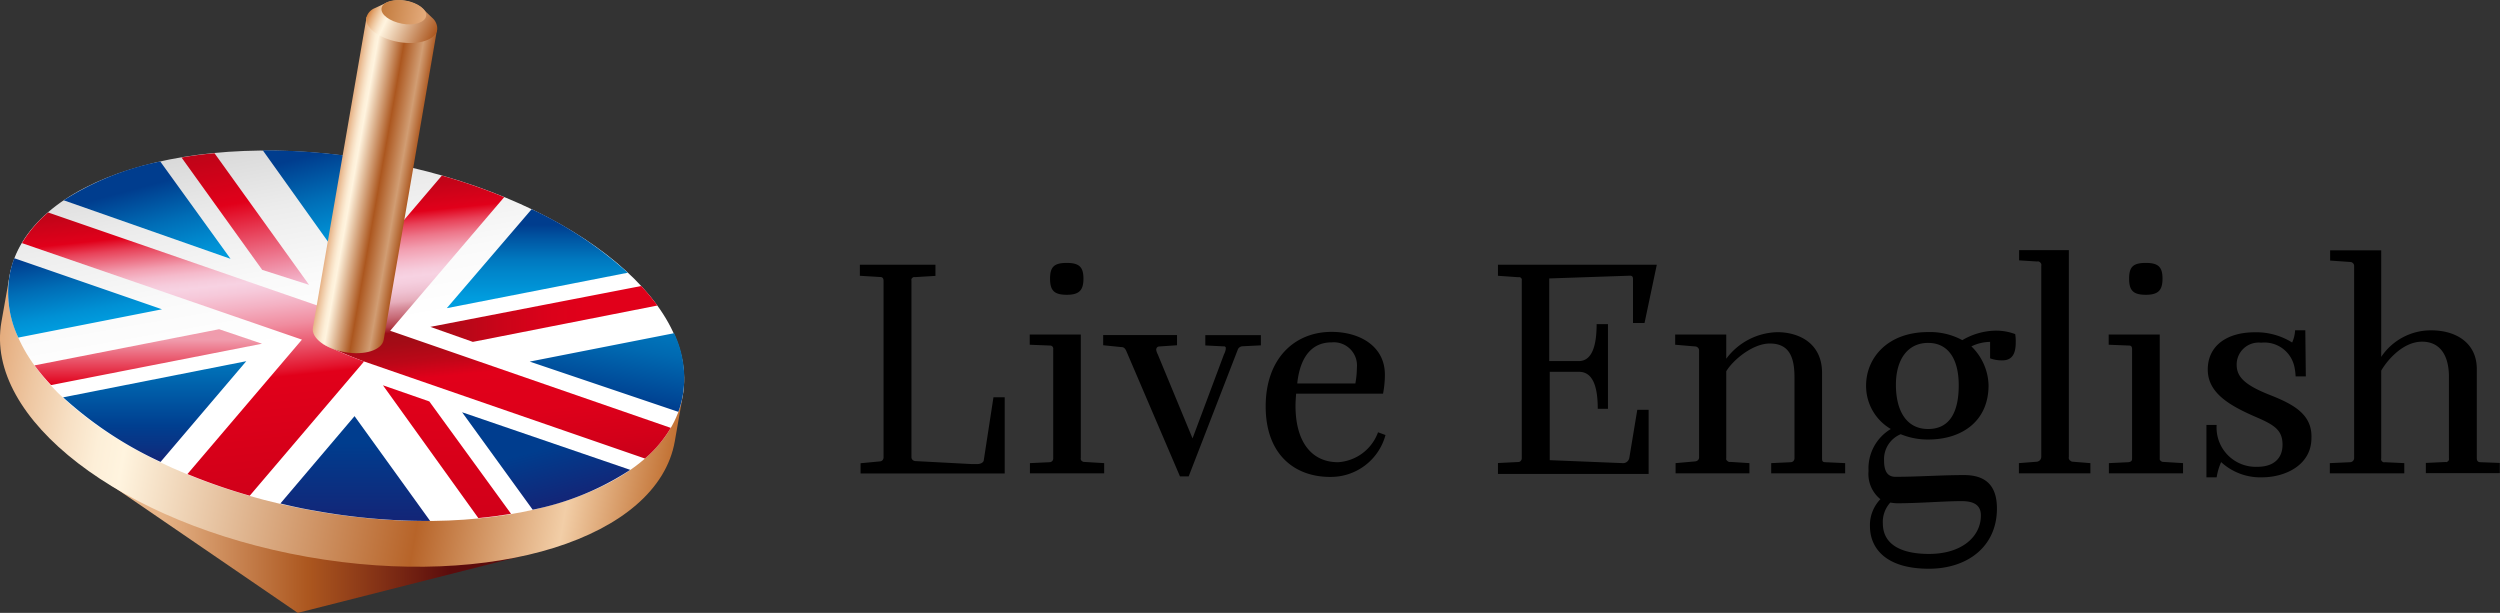 <svg xmlns="http://www.w3.org/2000/svg" viewBox="0 0 244.75 60"><rect x="0" y="0" width="244.75" height="60" fill="#333333" stroke="none"/><defs><linearGradient id="linear-gradient" x1="8.98" y1="8.9" x2="53.96" y2="8.9" gradientTransform="matrix(1 0 0 -1 0 62)" gradientUnits="userSpaceOnUse"><stop offset=".15" stop-color="#e6b488"/><stop offset=".47" stop-color="#ac571f"/><stop offset=".78" stop-color="#5b0c0c"/></linearGradient><linearGradient id="linear-gradient-2" x1=".51" y1="32.61" x2="66.45" y2="21" gradientTransform="matrix(1 0 0 -1 0 62)" gradientUnits="userSpaceOnUse"><stop offset="0" stop-color="#e4ab7c"/><stop offset=".06" stop-color="#eec7a2"/><stop offset=".12" stop-color="#f7dfc3"/><stop offset=".17" stop-color="#fdefd8"/><stop offset=".21" stop-color="#fff4df"/><stop offset=".65" stop-color="#b76429"/><stop offset=".86" stop-color="#f2cea7"/><stop offset="1" stop-color="#c27234"/></linearGradient><linearGradient id="linear-gradient-3" x1="37.36" y1="9.43" x2="30.41" y2="48.82" gradientTransform="matrix(1 0 0 -1 0 62)" gradientUnits="userSpaceOnUse"><stop offset=".51" stop-color="#fff"/><stop offset=".66" stop-color="#fafafa"/><stop offset=".84" stop-color="#ececec"/><stop offset="1" stop-color="#d9d9d9"/></linearGradient><linearGradient id="linear-gradient-4" x1="12.82" y1="45.45" x2="15.67" y2="34.81" gradientTransform="matrix(1 0 0 -1 0 62)" gradientUnits="userSpaceOnUse"><stop offset=".18" stop-color="#003d8e"/><stop offset=".53" stop-color="#006db6"/><stop offset=".84" stop-color="#0090d4"/><stop offset="1" stop-color="#009ddf"/></linearGradient><linearGradient id="linear-gradient-5" x1="7.33" y1="37.73" x2="8.67" y2="30.17" gradientTransform="matrix(1 0 0 -1 0 62)" gradientUnits="userSpaceOnUse"><stop offset=".04" stop-color="#003d8e"/><stop offset=".45" stop-color="#006db6"/><stop offset=".81" stop-color="#0090d4"/><stop offset="1" stop-color="#009ddf"/></linearGradient><linearGradient id="linear-gradient-6" x1="32.32" y1="49.02" x2="35.35" y2="37.72" gradientTransform="matrix(1 0 0 -1 0 62)" gradientUnits="userSpaceOnUse"><stop offset=".14" stop-color="#003d8e"/><stop offset=".51" stop-color="#006db6"/><stop offset=".83" stop-color="#0090d4"/><stop offset="1" stop-color="#009ddf"/></linearGradient><linearGradient id="linear-gradient-7" x1="15.14" y1="16.76" x2="15.14" y2="26.64" gradientTransform="matrix(1 0 0 -1 0 62)" gradientUnits="userSpaceOnUse"><stop offset=".01" stop-color="#132577"/><stop offset=".15" stop-color="#0a3283"/><stop offset=".36" stop-color="#003f90"/><stop offset="1" stop-color="#0076bc"/></linearGradient><linearGradient id="linear-gradient-8" x1="52.6" y1="41.52" x2="52.6" y2="31.84" gradientTransform="matrix(1 0 0 -1 0 62)" gradientUnits="userSpaceOnUse"><stop offset=".16" stop-color="#003d8e"/><stop offset=".29" stop-color="#0055a2"/><stop offset=".51" stop-color="#0078bf"/><stop offset=".63" stop-color="#0085ca"/><stop offset=".91" stop-color="#009ddf"/></linearGradient><linearGradient id="linear-gradient-9" x1="59.01" y1="22.99" x2="60.31" y2="30.38" gradientTransform="matrix(1 0 0 -1 0 62)" gradientUnits="userSpaceOnUse"><stop offset=".01" stop-color="#003d8e"/><stop offset=".13" stop-color="#004695"/><stop offset=".7" stop-color="#0069b1"/><stop offset="1" stop-color="#0076bc"/></linearGradient><linearGradient id="linear-gradient-10" x1="52.21" y1="23.51" x2="55.07" y2="12.85" gradientTransform="matrix(1 0 0 -1 0 62)" gradientUnits="userSpaceOnUse"><stop offset=".5" stop-color="#003d8e"/><stop offset="1" stop-color="#132577"/></linearGradient><linearGradient id="linear-gradient-11" x1="34.78" y1="21.25" x2="34.78" y2="11" gradientTransform="matrix(1 0 0 -1 0 62)" gradientUnits="userSpaceOnUse"><stop offset=".25" stop-color="#003d8e"/><stop offset="1" stop-color="#132577"/></linearGradient><linearGradient id="linear-gradient-12" x1="43.76" y1="11.25" x2="43.76" y2="24.28" gradientTransform="matrix(1 0 0 -1 0 62)" gradientUnits="userSpaceOnUse"><stop offset=".01" stop-color="#d10019"/><stop offset="1" stop-color="#e1001a"/></linearGradient><linearGradient id="linear-gradient-13" x1="42.13" y1="31.26" x2="64.36" y2="31.26" gradientTransform="matrix(1 0 0 -1 0 62)" gradientUnits="userSpaceOnUse"><stop offset=".01" stop-color="#a50b16"/><stop offset=".09" stop-color="#b10917"/><stop offset=".32" stop-color="#cb0419"/><stop offset=".52" stop-color="#db011a"/><stop offset=".68" stop-color="#e1001a"/></linearGradient><linearGradient id="linear-gradient-14" x1="14.49" y1="24.31" x2="14.49" y2="29.79" gradientTransform="matrix(1 0 0 -1 0 62)" gradientUnits="userSpaceOnUse"><stop offset="0" stop-color="#e1001a"/><stop offset=".81" stop-color="#f09cad"/></linearGradient><linearGradient id="linear-gradient-15" x1="25.29" y1="33.23" x2="22.78" y2="47.46" gradientTransform="matrix(1 0 0 -1 0 62)" gradientUnits="userSpaceOnUse"><stop offset="0" stop-color="#f4bfd5"/><stop offset=".63" stop-color="#e1001a"/><stop offset=".99" stop-color="#bf0418"/></linearGradient><linearGradient id="linear-gradient-16" x1="49.48" y1="15.67" x2="46.38" y2="45.14" gradientTransform="matrix(1 0 0 -1 0 62)" gradientUnits="userSpaceOnUse"><stop offset="0" stop-color="#c80019"/><stop offset=".08" stop-color="#d30019"/><stop offset=".2" stop-color="#de001a"/><stop offset=".34" stop-color="#e1001a"/><stop offset=".4" stop-color="#bc0718"/><stop offset=".46" stop-color="#a50b16"/><stop offset=".5" stop-color="#9c0d16"/><stop offset=".52" stop-color="#b23d47"/><stop offset=".55" stop-color="#c76a76"/><stop offset=".58" stop-color="#d88f9d"/><stop offset=".6" stop-color="#e6adbb"/><stop offset=".63" stop-color="#efc1d1"/><stop offset=".66" stop-color="#f5cede"/><stop offset=".68" stop-color="#f7d2e2"/><stop offset=".7" stop-color="#f6ccdc"/><stop offset=".73" stop-color="#f5bacb"/><stop offset=".77" stop-color="#f29eb0"/><stop offset=".81" stop-color="#ed768a"/><stop offset=".85" stop-color="#e84259"/><stop offset=".89" stop-color="#e1001a"/><stop offset=".99" stop-color="#bf0418"/></linearGradient><linearGradient id="linear-gradient-17" x1="20.93" y1="13.1" x2="17.83" y2="42.58" gradientTransform="matrix(1 0 0 -1 0 62)" gradientUnits="userSpaceOnUse"><stop offset=".01" stop-color="#d10019"/><stop offset=".38" stop-color="#e1001a"/><stop offset=".4" stop-color="#e3142d"/><stop offset=".48" stop-color="#ea576d"/><stop offset=".55" stop-color="#f08c9f"/><stop offset=".62" stop-color="#f4b2c4"/><stop offset=".67" stop-color="#f6c9da"/><stop offset=".7" stop-color="#f7d2e2"/><stop offset=".72" stop-color="#f6ccdc"/><stop offset=".75" stop-color="#f5bacb"/><stop offset=".78" stop-color="#f29eb0"/><stop offset=".81" stop-color="#ed768a"/><stop offset=".85" stop-color="#e84259"/><stop offset=".89" stop-color="#e1001a"/><stop offset=".99" stop-color="#bf0418"/></linearGradient><linearGradient id="linear-gradient-18" x1="33.04" y1="44.25" x2="40.08" y2="43.01" gradientTransform="matrix(1 0 0 -1 0 62)" gradientUnits="userSpaceOnUse"><stop offset="0" stop-color="#e4ab7c"/><stop offset=".06" stop-color="#eec7a2"/><stop offset=".12" stop-color="#f7dfc3"/><stop offset=".17" stop-color="#fdefd8"/><stop offset=".21" stop-color="#fff4df"/><stop offset=".57" stop-color="#ac571f"/><stop offset=".83" stop-color="#d19d73"/><stop offset="1" stop-color="#ac571f"/></linearGradient><linearGradient id="linear-gradient-19" x1="36.29" y1="61.28" x2="42.5" y2="58.39" gradientTransform="matrix(1 0 0 -1 0 62)" gradientUnits="userSpaceOnUse"><stop offset=".01" stop-color="#d68542"/><stop offset=".07" stop-color="#e3a874"/><stop offset=".14" stop-color="#efc9a2"/><stop offset=".2" stop-color="#f8e0c3"/><stop offset=".25" stop-color="#fdefd8"/><stop offset=".28" stop-color="#fff4df"/><stop offset="1" stop-color="#ac571f"/></linearGradient><linearGradient id="linear-gradient-20" x1="37.34" y1="61.19" x2="41.7" y2="60.43" gradientTransform="matrix(1 0 0 -1 0 62)" gradientUnits="userSpaceOnUse"><stop offset="0" stop-color="#c37b3d"/><stop offset="1" stop-color="#e4ab7c"/></linearGradient></defs><g id="icon"><path d="M29.15 60 9 46.21l45 7.48Z" fill="url(#linear-gradient)"/><path d="M.14 31.51c-1.68 9.47 11.72 19.77 29.92 23s34.32-1.82 36-11.29l.76-4.34c1.68-9.47-11.71-19.78-29.91-23S2.58 17.69.91 27.16Z" fill="url(#linear-gradient-2)"/><path d="M66.84 38.74c-1.67 9.47-17.79 14.52-36 11.29S-.75 36.49.93 27s17.8-14.52 36-11.28 31.59 13.55 29.91 23.02Z" fill="url(#linear-gradient-3)"/><path d="M15.69 15.81a27.66 27.66 0 0 0-9.45 3.8l16.33 5.73Z" fill="url(#linear-gradient-4)"/><path d="m1.79 33.05 14.07-2.77-14.46-5A8.81 8.81 0 0 0 .93 27a10.3 10.3 0 0 0 .86 6.05Z" fill="url(#linear-gradient-5)"/><path d="M36.92 15.72a61.73 61.73 0 0 0-11.19-1L33 24.91l7.25-8.49a55.53 55.53 0 0 0-3.33-.7Z" fill="url(#linear-gradient-6)"/><path d="M6.18 38.9a37.6 37.6 0 0 0 9.54 6.32l8.39-9.86Z" fill="url(#linear-gradient-7)"/><path d="m52.05 20.48-8.31 9.69 17.72-3.47a38.16 38.16 0 0 0-9.41-6.22Z" fill="url(#linear-gradient-8)"/><path d="M66.41 40.32a8.91 8.91 0 0 0 .43-1.59 10.22 10.22 0 0 0-.84-6.11L51.86 35.4Z" fill="url(#linear-gradient-9)"/><path d="m61.7 46-16.46-5.64 6.91 9.54A27.23 27.23 0 0 0 61.7 46Z" fill="url(#linear-gradient-10)"/><path d="M30.84 50a61.71 61.71 0 0 0 11.27 1l-7.4-10.26-7.26 8.55c1.11.27 2.24.52 3.39.71Z" fill="url(#linear-gradient-11)"/><path d="m37.49 37.72 9.34 13c1.1-.1 2.16-.25 3.2-.42l-8-11Z" fill="url(#linear-gradient-12)"/><path d="m46.29 33.47 18.07-3.56A23.89 23.89 0 0 0 62.78 28l-20.65 4Z" fill="url(#linear-gradient-13)"/><path d="M21.45 32.23 3.38 35.77A21.07 21.07 0 0 0 5 37.7l20.65-4.05Z" fill="url(#linear-gradient-14)"/><path d="M30.26 27.89 21 15c-1.11.1-2.19.24-3.23.42l7.9 11Z" fill="url(#linear-gradient-15)"/><path d="M38.2 32.38 49.36 19.3a57.07 57.07 0 0 0-6.1-2.11L32.12 30.26c-.31.7-1.15 2.9-.4 3.46a42.5 42.5 0 0 0 3.93 1.67l27.49 9.5a12 12 0 0 0 2.53-3Z" fill="url(#linear-gradient-16)"/><path d="M18.35 46.41a57.13 57.13 0 0 0 6.1 2.12l11.19-13.14a38.43 38.43 0 0 1-3.92-1.67c-.75-.56.09-2.75.39-3.45L4.71 20.8a12.27 12.27 0 0 0-2.56 3l27.41 9.45Z" fill="url(#linear-gradient-17)"/><path d="M30.63 32.09c-.17 1 1.24 2.06 3.15 2.39s3.59-.2 3.78-1.19l5.23-30.42-6.9-1.2Z" fill="url(#linear-gradient-18)"/><path d="M41.32.79a3.68 3.68 0 0 0-1.62-.7 3.63 3.63 0 0 0-1.76.13l-1.23.57a1.35 1.35 0 0 0-.53.36 1.38 1.38 0 0 0-.31.57c-.17 1 1.24 2.05 3.16 2.39s3.59-.2 3.77-1.19a1.27 1.27 0 0 0-.1-.64 1.33 1.33 0 0 0-.38-.53Z" fill="url(#linear-gradient-19)"/><path d="M39.72.06c1.2.21 2.09.88 2 1.5s-1.17 1-2.37.76-2.09-.88-2-1.51 1.16-.95 2.37-.75Z" fill="url(#linear-gradient-20)"/></g><g id="text"><path d="M96.32 45c0 .29-.35.43-.61.43h-.62l-5.48-.29a.43.43 0 0 1-.26-.11.37.37 0 0 1-.12-.25V27.47a.4.4 0 0 1 0-.15.44.44 0 0 1 .08-.11.35.35 0 0 1 .13-.08.32.32 0 0 1 .14 0l2-.12v-1.09h-7.4V27l2 .12c.23 0 .32.15.32.38v17.29a.4.4 0 0 1-.1.26.37.37 0 0 1-.25.12l-1.9.18v1h14.11v-7.46h-1.1ZM106 45.19l-.12-.08a.54.54 0 0 1-.07-.13.32.32 0 0 1 0-.14V32.75h-5v1l2 .08a.3.3 0 0 1 .3.35v10.69a.36.36 0 0 1-.35.38l-1.93.09v1h7.27v-1l-2-.12a.32.32 0 0 1-.1-.03ZM104.44 28.86c1.22 0 1.63-.45 1.63-1.58s-.41-1.54-1.63-1.54-1.64.37-1.64 1.54.41 1.58 1.64 1.58ZM118 33.82l1.81.09h.1l.09.09a.36.36 0 0 1 0 .09.41.41 0 0 1 0 .11 1.82 1.82 0 0 1-.18.51l-3.07 8.21-3.41-8.24a1.24 1.24 0 0 1-.15-.47.37.37 0 0 1 .09-.2.29.29 0 0 1 .21-.09l1.74-.12v-1H108v1l1.78.18c.23 0 .35.11.47.35l5.27 12.31h.85l4.8-12.39a.51.51 0 0 1 .17-.24.55.55 0 0 1 .29-.11l1.81-.09v-1H118ZM131 45.25c-2.68 0-4.17-2.1-4.17-5.52 0-.49.06-1.14.06-1.19h8.51a9.79 9.79 0 0 0 .18-1.87c0-2.77-2.45-4.18-5.22-4.18-3.59 0-6.45 2.57-6.45 7.3s2.86 6.9 6.3 6.9a5.54 5.54 0 0 0 5.43-4.1l-.73-.27a4.46 4.46 0 0 1-3.91 2.93Zm-.64-11.73a2.27 2.27 0 0 1 2.48 2.48 8.93 8.93 0 0 1-.15 1.54H127c.31-2.92 1.68-4.03 3.36-4.02ZM161 31.62l1.2-5.7h-15.55V27l2 .14a.32.32 0 0 1 .14 0 .24.24 0 0 1 .12.07.29.29 0 0 1 .07.12.32.32 0 0 1 0 .14v17.41a.35.35 0 0 1-.1.24.3.3 0 0 1-.23.11l-2 .1v1.07h14.75v-6.28h-1.11l-.78 4.71a.66.66 0 0 1-.23.38.6.6 0 0 1-.42.13l-7.14-.29V36.4h2.86c1.43 0 1.84 1.6 1.84 3.62h1v-8.29h-1.11c0 1.87-.35 3.62-1.75 3.62h-2.89v-8.09l7.91-.27c.2 0 .29.09.29.33v4.3ZM178.38 44.91v-8.39c0-3-2.36-4-4.38-4a6.42 6.42 0 0 0-5 2.6v-2.37h-5v1l2 .17a.41.41 0 0 1 .24.13.39.39 0 0 1 .1.25v10.49a.36.36 0 0 1-.11.26.45.45 0 0 1-.27.12l-1.92.17v1h7.23v-1l-1.86-.12a.43.43 0 0 1-.16 0l-.13-.08A.57.57 0 0 1 169 45a.43.43 0 0 1 0-.16v-8.49c.67-1.12 2.6-2.72 4.26-2.72 1.83 0 2.42 1.22 2.42 3.3v7.94a.4.4 0 0 1-.1.26.37.37 0 0 1-.25.12l-1.93.09v1h7.24v-1l-1.93-.09c-.27 0-.33-.11-.33-.34ZM195.32 32.37a6.64 6.64 0 0 0-3.21.93 6.63 6.63 0 0 0-3.35-.79c-4 0-6.07 2.57-6.07 5.23a4.88 4.88 0 0 0 2.42 4.26 4.49 4.49 0 0 0-2.18 4.1 3.18 3.18 0 0 0 1.16 2.77 3.68 3.68 0 0 0-.78 1.23 3.5 3.5 0 0 0-.24 1.43c0 2 1.39 4.15 5.77 4.15 3.74 0 6.66-2.14 6.66-5.9 0-2.14-1-3.27-3.21-3.27s-4.55.17-6.73.17c-.79 0-1.11-.57-1.11-1.6a2.64 2.64 0 0 1 1.63-2.57 7 7 0 0 0 2.68.52c3.33 0 5.93-1.81 5.92-5.33a5.5 5.5 0 0 0-1.68-3.79 4.32 4.32 0 0 1 1.83-.44v1.61a3.29 3.29 0 0 0 1.2.2c.93 0 1.31-.61 1.31-1.74a4.63 4.63 0 0 0-.05-.83 5.26 5.26 0 0 0-1.97-.34Zm-10.83 17.78a2.8 2.8 0 0 1 .57-.95 4.64 4.64 0 0 0 .64.07c2.23 0 4.61-.21 6.33-.21 1.16 0 1.9.35 1.9 1.4 0 2.08-1.87 3.77-5.08 3.77-2.51 0-4.52-.79-4.52-3a2.75 2.75 0 0 1 .16-1.08Zm4.27-8.15c-2.15 0-3.15-1.83-3.15-4.33s1.17-4.1 3.15-4.1 3 1.59 3 4.15-.84 4.28-3 4.28ZM202.76 45.16l-.14-.11a.44.44 0 0 1-.08-.15.35.35 0 0 1 0-.17V24.49h-4.87v1l1.75.11a.47.47 0 0 1 .17 0 .4.4 0 0 1 .15.1.31.31 0 0 1 .1.15.37.37 0 0 1 0 .18v18.7a.47.47 0 0 1-.12.31.52.52 0 0 1-.29.16l-1.78.14v1h7v-1l-1.75-.14a.47.47 0 0 1-.14-.04ZM211.63 45.19l-.11-.08a.42.42 0 0 1-.08-.12.77.77 0 0 1 0-.15V32.75h-5v1l2 .08c.21 0 .29.12.29.35v10.69c0 .15 0 .33-.35.38l-1.92.09v1h7.26v-1l-1.95-.12a.35.35 0 0 1-.14-.03ZM210.08 28.86c1.22 0 1.63-.45 1.63-1.58s-.4-1.54-1.63-1.54-1.64.37-1.64 1.54.41 1.58 1.64 1.58ZM222.33 38.71c-2.57-1-3.36-1.81-3.36-3a2.15 2.15 0 0 1 2.39-2.16 3 3 0 0 1 3.27 2.4 5.53 5.53 0 0 1 .11.9h1l-.05-4.52h-1a3.25 3.25 0 0 1-.29 1.2 6.63 6.63 0 0 0-3.65-1c-2.74 0-4.61 1.32-4.61 3.65s2.19 3.56 4.84 4.7c1.76.76 2.48 1.29 2.48 2.66s-.91 2.16-2.45 2.16a3.84 3.84 0 0 1-4-4.1h-1v5.13h1a5.94 5.94 0 0 1 .44-1.49 5.66 5.66 0 0 0 4 1.49c2.28 0 4.84-1.2 4.84-3.85.09-2.3-1.75-3.29-3.96-4.17ZM242.83 45.25c-.24 0-.35-.14-.35-.38v-8.73c0-2.6-2.07-3.8-4.46-3.8a5.85 5.85 0 0 0-4.9 2.6V24.51h-5v1l2 .14a.38.38 0 0 1 .25.13.35.35 0 0 1 .1.25v18.84a.41.41 0 0 1-.38.38l-2 .09v1h7.29v-1l-1.9-.09a.26.26 0 0 1-.15 0 .57.57 0 0 1-.13-.08.35.35 0 0 1-.08-.13.29.29 0 0 1 0-.16v-8.59c.43-.78 2-2.84 4-2.84 1.87 0 2.63 1.5 2.63 3.42v8a.39.39 0 0 1 0 .15.35.35 0 0 1-.07.12l-.12.09a.26.26 0 0 1-.15 0l-1.92.09v1h7.24v-1Z"/></g></svg>
